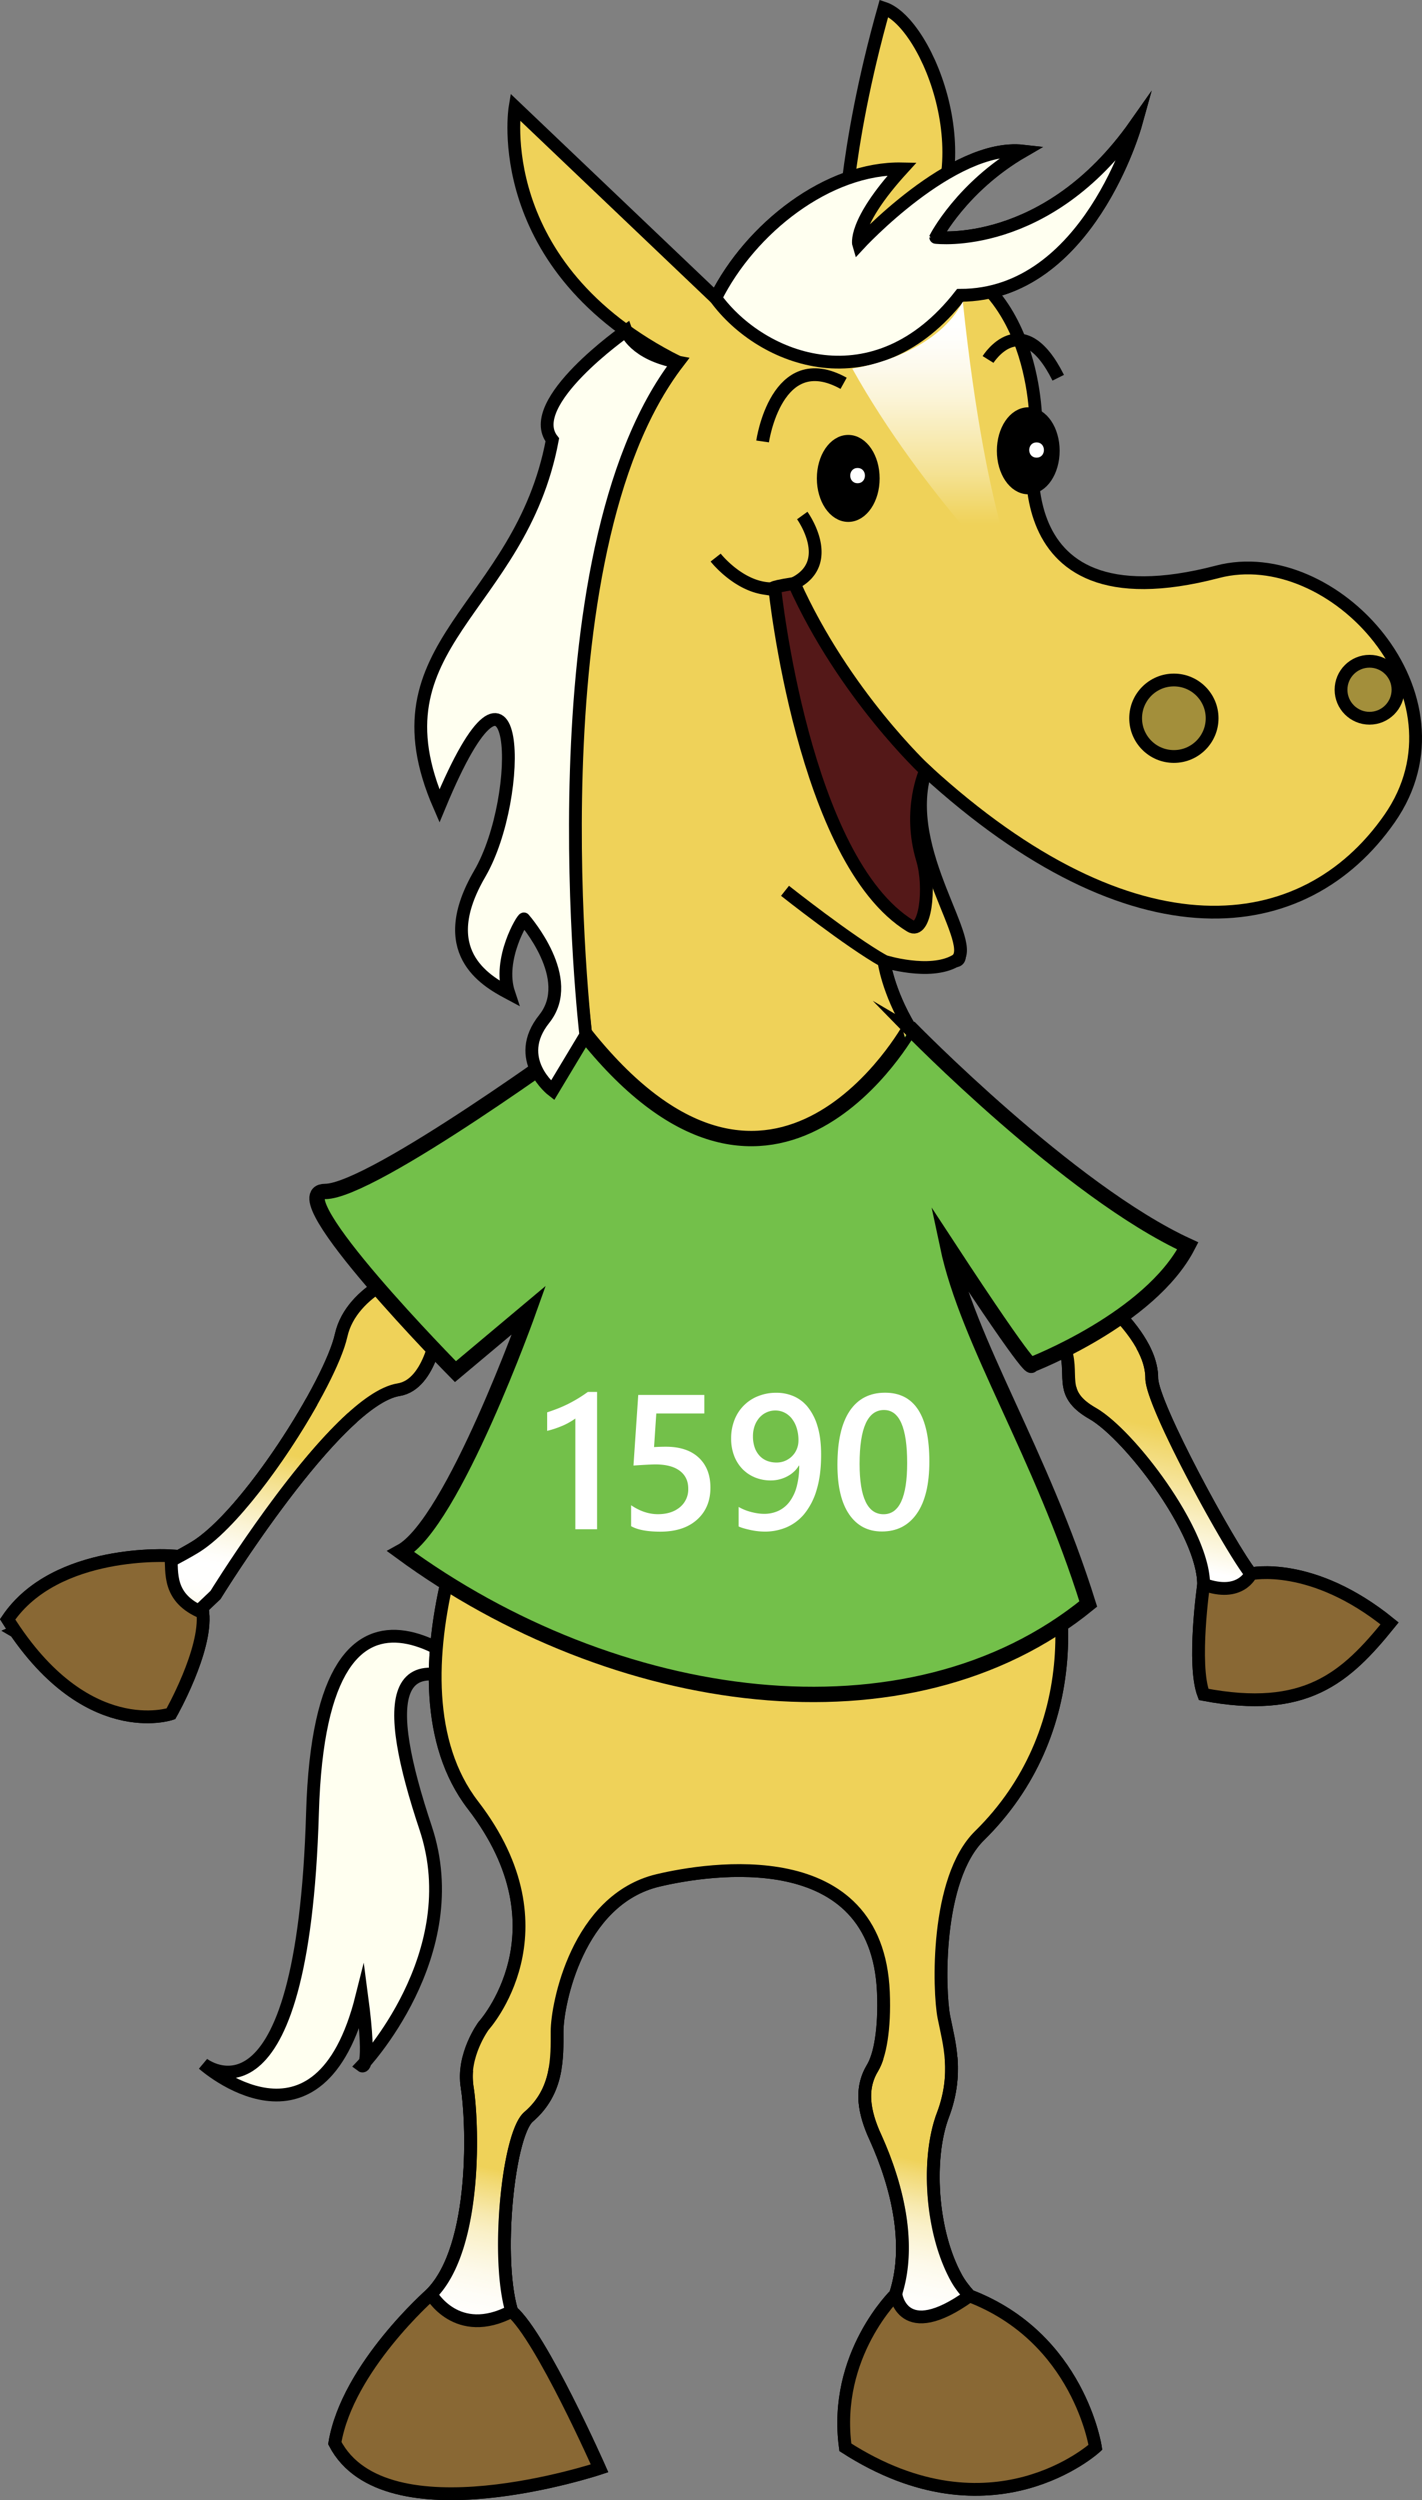 <svg xmlns="http://www.w3.org/2000/svg" xmlns:xlink="http://www.w3.org/1999/xlink" viewBox="0 0 1112.22 1954.94"><rect x="0" y="0" width="1112.22" height="1954.94" fill="#808080" stroke="none"/><defs><style>.cls-1{fill:ivory;}.cls-1,.cls-10,.cls-11,.cls-12,.cls-13,.cls-16,.cls-2,.cls-3,.cls-4,.cls-5,.cls-6,.cls-7,.cls-8,.cls-9{stroke:#000;stroke-miterlimit:10;}.cls-1,.cls-10,.cls-11,.cls-12,.cls-13,.cls-16,.cls-2,.cls-3,.cls-4,.cls-5,.cls-6,.cls-7,.cls-8{stroke-width:10px;}.cls-14,.cls-2{fill:#fff;}.cls-3{fill:#896834;}.cls-4{fill:#efd259;}.cls-6{fill:none;}.cls-7{fill:#541818;}.cls-8{fill:#a38f3b;}.cls-9{fill:#73c04a;stroke-width:12px;}.cls-10{fill:url(#linear-gradient);}.cls-11{fill:url(#linear-gradient-2);}.cls-12{fill:url(#linear-gradient-3);}.cls-13{fill:url(#linear-gradient-4);}.cls-15{fill:url(#linear-gradient-5);}.cls-16{fill:url(#linear-gradient-6);}</style><linearGradient id="linear-gradient" x1="359.16" y1="1848.14" x2="407.2" y2="1611.56" gradientUnits="userSpaceOnUse"><stop offset="0.06" stop-color="#fff"/><stop offset="0.16" stop-color="#fff" stop-opacity="0.99"/><stop offset="0.23" stop-color="#fff" stop-opacity="0.95"/><stop offset="0.3" stop-color="#fff" stop-opacity="0.88"/><stop offset="0.36" stop-color="#fff" stop-opacity="0.79"/><stop offset="0.43" stop-color="#fff" stop-opacity="0.67"/><stop offset="0.49" stop-color="#fff" stop-opacity="0.52"/><stop offset="0.54" stop-color="#fff" stop-opacity="0.35"/><stop offset="0.6" stop-color="#fff" stop-opacity="0.15"/><stop offset="0.64" stop-color="#fff" stop-opacity="0"/><stop offset="0.85" stop-color="#fff" stop-opacity="0"/></linearGradient><linearGradient id="linear-gradient-2" x1="725.07" y1="1843.58" x2="771.6" y2="1614.41" xlink:href="#linear-gradient"/><linearGradient id="linear-gradient-3" x1="168.35" y1="1284.86" x2="208.17" y2="1088.71" gradientUnits="userSpaceOnUse"><stop offset="0" stop-color="#fff" stop-opacity="0"/><stop offset="0.01" stop-color="#fff" stop-opacity="0.11"/><stop offset="0.03" stop-color="#fff" stop-opacity="0.29"/><stop offset="0.05" stop-color="#fff" stop-opacity="0.46"/><stop offset="0.07" stop-color="#fff" stop-opacity="0.61"/><stop offset="0.1" stop-color="#fff" stop-opacity="0.73"/><stop offset="0.12" stop-color="#fff" stop-opacity="0.83"/><stop offset="0.15" stop-color="#fff" stop-opacity="0.91"/><stop offset="0.18" stop-color="#fff" stop-opacity="0.96"/><stop offset="0.22" stop-color="#fff" stop-opacity="0.99"/><stop offset="0.3" stop-color="#fff"/><stop offset="0.34" stop-color="#fff" stop-opacity="0.97"/><stop offset="0.4" stop-color="#fff" stop-opacity="0.88"/><stop offset="0.48" stop-color="#fff" stop-opacity="0.74"/><stop offset="0.57" stop-color="#fff" stop-opacity="0.54"/><stop offset="0.68" stop-color="#fff" stop-opacity="0.28"/><stop offset="0.78" stop-color="#fff" stop-opacity="0"/></linearGradient><linearGradient id="linear-gradient-4" x1="901.56" y1="1257.17" x2="941.23" y2="1061.81" gradientUnits="userSpaceOnUse"><stop offset="0" stop-color="#fff" stop-opacity="0"/><stop offset="0.01" stop-color="#fff" stop-opacity="0.11"/><stop offset="0.02" stop-color="#fff" stop-opacity="0.29"/><stop offset="0.03" stop-color="#fff" stop-opacity="0.46"/><stop offset="0.04" stop-color="#fff" stop-opacity="0.61"/><stop offset="0.06" stop-color="#fff" stop-opacity="0.73"/><stop offset="0.07" stop-color="#fff" stop-opacity="0.83"/><stop offset="0.09" stop-color="#fff" stop-opacity="0.91"/><stop offset="0.11" stop-color="#fff" stop-opacity="0.96"/><stop offset="0.13" stop-color="#fff" stop-opacity="0.99"/><stop offset="0.18" stop-color="#fff"/><stop offset="0.46" stop-color="#fff" stop-opacity="0.46"/><stop offset="0.7" stop-color="#fff" stop-opacity="0"/></linearGradient><linearGradient id="linear-gradient-5" x1="734.41" y1="465.41" x2="734.41" y2="235.91" gradientUnits="userSpaceOnUse"><stop offset="0" stop-color="#fff" stop-opacity="0"/><stop offset="0.24" stop-color="#fff" stop-opacity="0"/><stop offset="0.27" stop-color="#fff" stop-opacity="0.05"/><stop offset="0.41" stop-color="#fff" stop-opacity="0.34"/><stop offset="0.55" stop-color="#fff" stop-opacity="0.57"/><stop offset="0.67" stop-color="#fff" stop-opacity="0.76"/><stop offset="0.78" stop-color="#fff" stop-opacity="0.89"/><stop offset="0.87" stop-color="#fff" stop-opacity="0.97"/><stop offset="0.93" stop-color="#fff"/></linearGradient><linearGradient id="linear-gradient-6" x1="392.76" y1="1617.07" x2="392.76" y2="1617.07" gradientUnits="userSpaceOnUse"><stop offset="0" stop-color="#fff" stop-opacity="0"/><stop offset="0.07" stop-color="#fff" stop-opacity="0.16"/><stop offset="0.16" stop-color="#fff" stop-opacity="0.36"/><stop offset="0.26" stop-color="#fff" stop-opacity="0.53"/><stop offset="0.36" stop-color="#fff" stop-opacity="0.67"/><stop offset="0.47" stop-color="#fff" stop-opacity="0.79"/><stop offset="0.58" stop-color="#fff" stop-opacity="0.88"/><stop offset="0.7" stop-color="#fff" stop-opacity="0.95"/><stop offset="0.83" stop-color="#fff" stop-opacity="0.99"/><stop offset="1" stop-color="#fff"/><stop offset="1" stop-color="#fff" stop-opacity="0.99"/><stop offset="1" stop-color="#fff" stop-opacity="0.96"/><stop offset="1" stop-color="#fff" stop-opacity="0.91"/><stop offset="1" stop-color="#fff" stop-opacity="0.83"/><stop offset="1" stop-color="#fff" stop-opacity="0.73"/><stop offset="1" stop-color="#fff" stop-opacity="0.61"/><stop offset="1" stop-color="#fff" stop-opacity="0.47"/><stop offset="1" stop-color="#fff" stop-opacity="0.3"/><stop offset="1" stop-color="#fff" stop-opacity="0.12"/><stop offset="1" stop-color="#fff" stop-opacity="0"/></linearGradient></defs><title>1590 Tilia-2-positive</title><g id="Layer_2" data-name="Layer 2"><g id="_2nd_Place" data-name="2nd Place"><path class="cls-1" d="M407,1342.36s-1.64-1.93-4.58-5.11c-25.73-27.82-151.31-151.38-158,80.11-7.5,258-85.5,196.49-85.5,196.49s90.62,81,124.06-52.5c7.94,60,0,54,0,54s82.93-87,49.93-186S299.39,1268,405.4,1340.43"/><path id="body" class="cls-2" d="M530.33,301.54C411.11,457.76,483.82,807.2,483.82,807.2L323.62,992.57s-48.6,14.67-56.82,51.67-73.58,141.18-114.69,165.85-139.78,65.78-139.78,65.78l78.11,45.76,78.11-74.54s93.91-152.51,143.29-160.45c25.45-4.1,30.9-49.33,30.9-49.33l93-69.77s-4.11,102.78-28.78,131.55-111.55,215.58-37,312.44c75.91,98.63,8.22,172.66,8.22,172.66s-16.93,23-12.82,47.7,8.71,125-28.29,162-61.67,123.33-61.67,123.33,86.33,37,123.33,20.56,53.44-12.33,53.44-12.33l-49.33-111c-16.44-37-6.25-144.82,10.56-159.23,23.3-20,22.33-46.33,22.33-66.88s15.68-103,79-118c39-9.25,171.36-30.69,176.22,87.49,1.18,28.69-2.68,49.58-8.53,59.25-8.36,13.81-8,29.92.58,50.31,4.26,10.06,41.9,85.36,10.38,142.91s-11,90.44-11,90.44,127.44,37,152.11,0-65.78-82.22-86.33-119.22S725,1687,737.38,1654.08s5-56.2.92-76.75-6.67-108.08,27.89-142c81-79.62,76.58-196.42,35.47-270.41S735.88,947,735.88,947s76.43,60.49,95.84,104.48c10.07,22.83-6,37.26,22.83,53.71s86.89,92.59,86.89,133.7,16.44,82.76,16.44,82.76,90.44,15.91,90.44-41.65-53.44-28.78-69.89-49.33-77.57-132.44-77.57-153-16.55-41.29-33.57-57.74c-9.36-9-138.21-187.12-155.61-216.12s-20.3-52.19-20.3-52.19"/><path class="cls-2" d="M614,696.56s50,39.63,77.42,55"/><path id="hair_bangs" class="cls-2" d="M888.23,97.44S851.16,230.91,751.05,230.91c-66.53,85.27-155.12,51.59-191.3,2.14,27.24-54.47,87.89-102.24,145.9-101-39.1,42.88-34.05,59.27-34.05,59.27s73.15-79.45,128.64-73.15c-47.92,27.74-68.34,67.45-68.34,67.45S818.59,196.49,888.23,97.44Z"/><ellipse id="eye_L" class="cls-2" cx="663.46" cy="374.09" rx="19.55" ry="29.01"/><ellipse id="eye_R" class="cls-2" cx="800.25" cy="352.5" rx="19.55" ry="29.01"/><path id="brow_R" class="cls-2" d="M628.15,345.08s10.71-74.29,63.37-45.29"/><path id="cheek" class="cls-2" d="M559.75,436s16.09,20.57,38,23.94a38.23,38.23,0,0,0,23.43-3.76c32.79-16.4,6.31-53.08,6.31-53.08"/><path id="mouth" class="cls-2" d="M724,602.47s-63.74-59.27-102.84-146.29c-23.43,3.76-15.14,4.16-15.14,4.16s20.77,290.95,141.25,290.95c13.69,0-19.16-57.23-25.82-79.45C709.81,633,724,602.47,724,602.47Z"/><circle id="nostril_R" class="cls-2" cx="918.15" cy="561.62" r="29.91"/><circle id="nostril_L" class="cls-2" cx="1071.17" cy="539.34" r="22.28"/><path class="cls-3" d="M941.44,1238.86s-9,62.73,0,86.08c79.67,15.14,110.9-12.8,145.41-55.53-60.8-49.3-108.41-38.78-108.41-38.78S970.23,1249.39,941.44,1238.86Z"/><path class="cls-3" d="M133.66,1216.54s-89.89-6-127.69,49.7c60.8,96.84,127.69,73.83,127.69,73.83s28.17-49.57,25-79C130.87,1249.69,134.81,1229.41,133.66,1216.54Z"/><path class="cls-3" d="M337.11,1793.86s-65.38,57.32-75.24,116.48c39.44,75.6,207.07,19.72,207.07,19.72s-45.45-102.64-68.74-122.81C357.18,1829.81,337.11,1793.86,337.11,1793.86Z"/><path class="cls-3" d="M700.67,1793.86s-49.32,47.46-39.46,119.77c115,74,195.56,0,195.56,0s-12.81-85.68-98.43-118.44C705.58,1833.1,700.67,1793.86,700.67,1793.86Z"/><path id="shirt_green" class="cls-2" d="M458.15,809.3S291.31,931.65,254.23,931.65s102,140.89,102,140.89l57.47-48.2s-59.32,166.84-100.11,189.09c166.84,122.35,396.72,155.72,537.6,40.78-37.08-118.64-94-204.13-110.05-280,69.27,105.77,65.56,92.94,65.56,92.94s92.69-35.58,122.35-92.94c-92.69-42.53-217.32-170.39-217.32-170.39S606.45,994.68,458.15,809.3Z"/><path id="body-2" data-name="body" class="cls-4" d="M575.55,248.09l-15.8-15L402.89,83.65S382,208.75,530.33,283.17C411.11,439.4,458.15,809.3,458.15,809.3L323.62,992.57s-48.6,14.67-56.82,51.67-73.58,141.18-114.69,165.85-139.78,65.78-139.78,65.78l78.11,45.76,78.11-74.54s93.91-152.51,143.29-160.45c25.45-4.1,30.9-49.33,30.9-49.33l93-69.77s-4.11,102.78-28.78,131.55-111.55,215.58-37,312.44c75.91,98.63,8.22,172.66,8.22,172.66s-16.93,23-12.82,47.7,8.71,125-28.29,162-61.67,123.33-61.67,123.33,86.33,37,123.33,20.56,53.44-12.33,53.44-12.33l-49.33-111c-16.44-37-6.25-144.82,10.56-159.23,23.3-20,22.33-46.33,22.33-66.88s15.68-103,79-118c39-9.25,171.36-30.69,176.22,87.49,1.18,28.69-2.68,49.58-8.53,59.25-8.36,13.81-8,29.92.58,50.31,4.26,10.06,41.9,85.36,10.38,142.91s-11,90.44-11,90.44,127.44,37,152.11,0-65.78-82.22-86.33-119.22S725,1687,737.38,1654.08s5-56.2.92-76.75-6.67-108.08,27.89-142c81-79.62,76.58-196.42,35.47-270.41S735.88,947,735.88,947s76.43,60.49,95.84,104.48c10.07,22.83-6,37.26,22.83,53.71s86.89,92.59,86.89,133.7,16.44,82.76,16.44,82.76,90.44,15.91,90.44-41.65-53.44-28.78-69.89-49.33-77.57-132.44-77.57-153-16.55-41.29-33.57-57.74c-9.36-9-138.21-187.12-155.61-216.12s-20.3-52.19-20.3-52.19,35.57,11.29,55.87-.31S703.69,666.05,724,602.47c162.77,149.12,296.16,133.31,362.85,37.62s-44.09-216.61-134.49-193C774.15,493.76,810.28,334.05,810.28,334.05s2.9-121.78-95.69-139.18C772.58,134,726.19,18,691.4,6.4,659.5,119.48,659.5,192,659.5,192S578.59,234.63,575.55,248.09Z"/><path class="cls-2" d="M614,696.56s50,39.63,77.42,55"/><ellipse id="eye_L-2" data-name="eye_L" class="cls-5" cx="663.46" cy="374.09" rx="19.55" ry="29.01"/><ellipse id="eye_R-2" data-name="eye_R" class="cls-5" cx="804.25" cy="352.5" rx="19.55" ry="29.01"/><path id="brow_L" class="cls-6" d="M772.81,281.08s26.52-42.46,54.88,14.29"/><path id="cheek-2" data-name="cheek" class="cls-6" d="M559.75,436s16.09,20.57,38,23.94a38.23,38.23,0,0,0,23.43-3.76c32.79-16.4,6.31-53.08,6.31-53.08"/><path id="mouth-2" data-name="mouth" class="cls-7" d="M724,602.47s-63.74-59.27-102.84-146.29c-23.43,3.76-15.14,4.16-15.14,4.16s22.14,212.23,106,263.74c11.66,7.17,16.1-30,9.44-52.24C709.81,633,724,602.47,724,602.47Z"/><circle id="nostril_R-2" data-name="nostril_R" class="cls-8" cx="918.15" cy="561.62" r="29.91"/><circle id="nostril_L-2" data-name="nostril_L" class="cls-8" cx="1071.17" cy="539.34" r="22.28"/><path id="shirt_green-2" data-name="shirt_green" class="cls-9" d="M458.15,809.3S291.31,931.65,254.23,931.65s102,140.89,102,140.89l57.47-48.2s-59.32,166.84-100.11,189.09c166.84,122.35,396.72,155.72,537.6,40.78-37.08-118.64-94-204.13-110.05-280,69.27,105.77,65.56,92.94,65.56,92.94s92.69-35.58,122.35-92.94c-92.69-42.53-217.32-170.39-217.32-170.39S606.45,994.68,458.15,809.3Z"/><path class="cls-10" d="M365,1618.89a67.41,67.41,0,0,0,.4,13c4.11,24.67,8.71,125-28.29,162-11.27,11.27-21.39,27.12-30,43.71,3.89,0,7.78,0,11.68.33,32,2.53,64,3.28,96,3.3l-11.91-26.79c-16.44-37-6.25-144.82,10.56-159.23,13.28-11.38,18.67-24.84,20.86-38.12"/><path class="cls-11" d="M686.19,1608.46a41.27,41.27,0,0,1-3.75,8.62c-8.36,13.81-8,29.92.58,50.31,4.26,10.06,41.9,85.36,10.38,142.91a161.9,161.9,0,0,0-11,24.6c17.38-.26,34.77,0,52.4,2,27.12,3.22,53.83,7.07,80.59,11-22.84-22.78-55.73-45.83-67.13-66.35-20.56-37-23.17-94.56-10.83-127.45a100.87,100.87,0,0,0,6.46-45.3"/><path id="hair_bangs-2" data-name="hair_bangs" class="cls-1" d="M888.23,97.44S851.16,230.91,751.05,230.91c-66.53,85.27-155.12,51.59-191.3,2.14,27.24-54.47,87.89-102.24,145.9-101-39.1,42.88-34.05,59.27-34.05,59.27s73.15-79.45,128.64-73.15c-47.92,27.74-68.34,67.45-68.34,67.45S818.59,196.49,888.23,97.44Z"/><path id="hair_flow" class="cls-1" d="M489.62,258.72S409.28,314.93,432,343.94C407,477.54,288.21,502.84,343.7,630.21c63.33-152.67,66.84-7.57,31.53,53s3.78,83.24,22.7,93.32c-8.83-26.48,11.26-59.27,11.94-58s41,46.66,15.81,78.19,6.51,55.9,6.51,55.9l26-43.28s-43.87-375.57,72.18-526.12C496.12,277.09,489.62,258.72,489.62,258.72Z"/><path id="brow_R-2" data-name="brow_R" class="cls-6" d="M596.47,345.18s10.71-74.58,63.37-45.46"/><path class="cls-12" d="M243.82,1096c-24.8,44.11-63.82,97.41-91.7,114.13-11.57,6.94-27.71,15.19-44.92,23.46,4.08,16.24,15.88,31.65,28.68,44.73l32.68-31.18s58.31-94.69,107.2-138.73"/><path class="cls-13" d="M836.91,1085.46c1.66,6.7,6,13,17.63,19.71,28.78,16.44,86.89,92.58,86.89,133.7a189.63,189.63,0,0,0,2,26.82c12.74.42,25.1-.41,36.27-4.79,10.45-3.87,18.65-11.5,24.83-21.06-10.63-.92-20.55-2.19-26.16-9.2-16.44-20.56-77.57-132.44-77.57-153,0-8.6-2.9-17.22-7.52-25.56"/><path class="cls-3" d="M941.44,1238.86s-9,62.73,0,86.08c79.67,15.14,110.9-12.8,145.41-55.53-60.8-49.3-108.41-38.78-108.41-38.78S970.23,1249.39,941.44,1238.86Z"/><path class="cls-3" d="M133.66,1216.54s-89.89-6-127.69,49.7c60.8,96.84,127.69,73.83,127.69,73.83s28.17-49.57,25-79C130.87,1249.69,134.81,1229.41,133.66,1216.54Z"/><path class="cls-3" d="M337.11,1793.86s-65.38,57.32-75.24,116.48c39.44,75.6,207.07,19.72,207.07,19.72s-45.45-102.64-68.74-122.81C357.18,1829.81,337.11,1793.86,337.11,1793.86Z"/><path class="cls-3" d="M700.67,1793.86s-49.32,47.46-39.46,119.77c115,74,195.56,0,195.56,0s-12.81-85.68-98.43-118.44C705.58,1833.1,700.67,1793.86,700.67,1793.86Z"/></g><g id="_1st_Place" data-name="1st Place"><path class="cls-14" d="M670.76,377.85c7.66,0,7.67-11.91,0-11.91s-7.67,11.91,0,11.91Z"/><path class="cls-14" d="M810.76,357.85c7.66,0,7.67-11.91,0-11.91s-7.67,11.91,0,11.91Z"/><path class="cls-15" d="M666.58,288.17c21.79-3.08,68.67-17.45,86.48-52.26,19.31,182.67,49.2,229.49,49.2,229.49S721.36,386.5,666.58,288.17Z"/><path class="cls-16" d="M392.76,1617.07"/></g><g id="Text-_outline" data-name="Text- outline"><path class="cls-14" d="M467,1088.4v107.37H450V1109.2a54.13,54.13,0,0,1-9.92,5.6,81.8,81.8,0,0,1-12.12,4.06v-14.5q4.25-1.39,8.2-2.93t7.8-3.44q3.84-1.9,7.76-4.25t8.09-5.35Z"/><path class="cls-14" d="M493.63,1193.36V1177q10.33,7,20.95,7t17.21-5.46a18,18,0,0,0,6.52-14.54q0-8.93-6.63-13.92t-19-5q-4.25,0-17.21.88l3.74-55.22H550.9v14.5H513.33l-1.76,26.29q5.05-.29,9.16-.29,16.7,0,25.82,8.57t9.12,23.44q0,15.6-10.44,25t-28.67,9.41Q501.17,1197.68,493.63,1193.36Z"/><path class="cls-14" d="M642.24,1137.55q0,15.75-3.41,27.1a53.63,53.63,0,0,1-9.37,18.68,36.86,36.86,0,0,1-14,10.8,42.88,42.88,0,0,1-17.25,3.48,50.57,50.57,0,0,1-6-.37q-3-.37-5.79-1t-5-1.28a33.29,33.29,0,0,1-3.7-1.35v-15.31a30.25,30.25,0,0,0,3.81,1.94,40.2,40.2,0,0,0,4.94,1.76,48.65,48.65,0,0,0,5.57,1.25,34.4,34.4,0,0,0,5.6.48,26.06,26.06,0,0,0,11.32-2.42,23.29,23.29,0,0,0,8.68-7.18,34.75,34.75,0,0,0,5.53-11.83A62.11,62.11,0,0,0,625.1,1146h-.29a19.4,19.4,0,0,1-3.48,4.43,24.26,24.26,0,0,1-4.94,3.66,27.52,27.52,0,0,1-6.19,2.53,26.93,26.93,0,0,1-7.29,1,32.26,32.26,0,0,1-12.27-2.31,28.89,28.89,0,0,1-9.85-6.56,30.23,30.23,0,0,1-6.55-10.33,36.86,36.86,0,0,1-2.38-13.55,38.87,38.87,0,0,1,2.71-14.83,32.48,32.48,0,0,1,18.68-18.46,38,38,0,0,1,14-2.53,34.23,34.23,0,0,1,13.44,2.67,29,29,0,0,1,11.13,8.5,43.36,43.36,0,0,1,7.62,15.05Q642.24,1124.44,642.24,1137.55Zm-17.72-11.21a32,32,0,0,0-1.35-9.59,23,23,0,0,0-3.77-7.4,17.05,17.05,0,0,0-5.75-4.76,15.93,15.93,0,0,0-7.29-1.68,16.21,16.21,0,0,0-6.7,1.43,16.56,16.56,0,0,0-5.57,4.06,19.58,19.58,0,0,0-3.77,6.37,23.55,23.55,0,0,0-1.39,8.28,26.16,26.16,0,0,0,1.35,8.79,18.25,18.25,0,0,0,3.77,6.41,15.8,15.8,0,0,0,5.82,4,20.11,20.11,0,0,0,7.51,1.35,16.77,16.77,0,0,0,6.77-1.35,17.39,17.39,0,0,0,5.42-3.66,16.78,16.78,0,0,0,3.63-5.46A17.27,17.27,0,0,0,624.51,1126.34Z"/><path class="cls-14" d="M689.77,1197.53q-16.41,0-25.6-13.4T655,1145.39q0-27.83,9.59-42.11T692.26,1089q34.64,0,34.64,53.83,0,26.66-9.78,40.69T689.77,1197.53Zm1.68-95q-19.12,0-19.12,42.11,0,39.41,18.75,39.4,18.46,0,18.46-40.06Q709.55,1102.54,691.46,1102.54Z"/></g></g></svg>